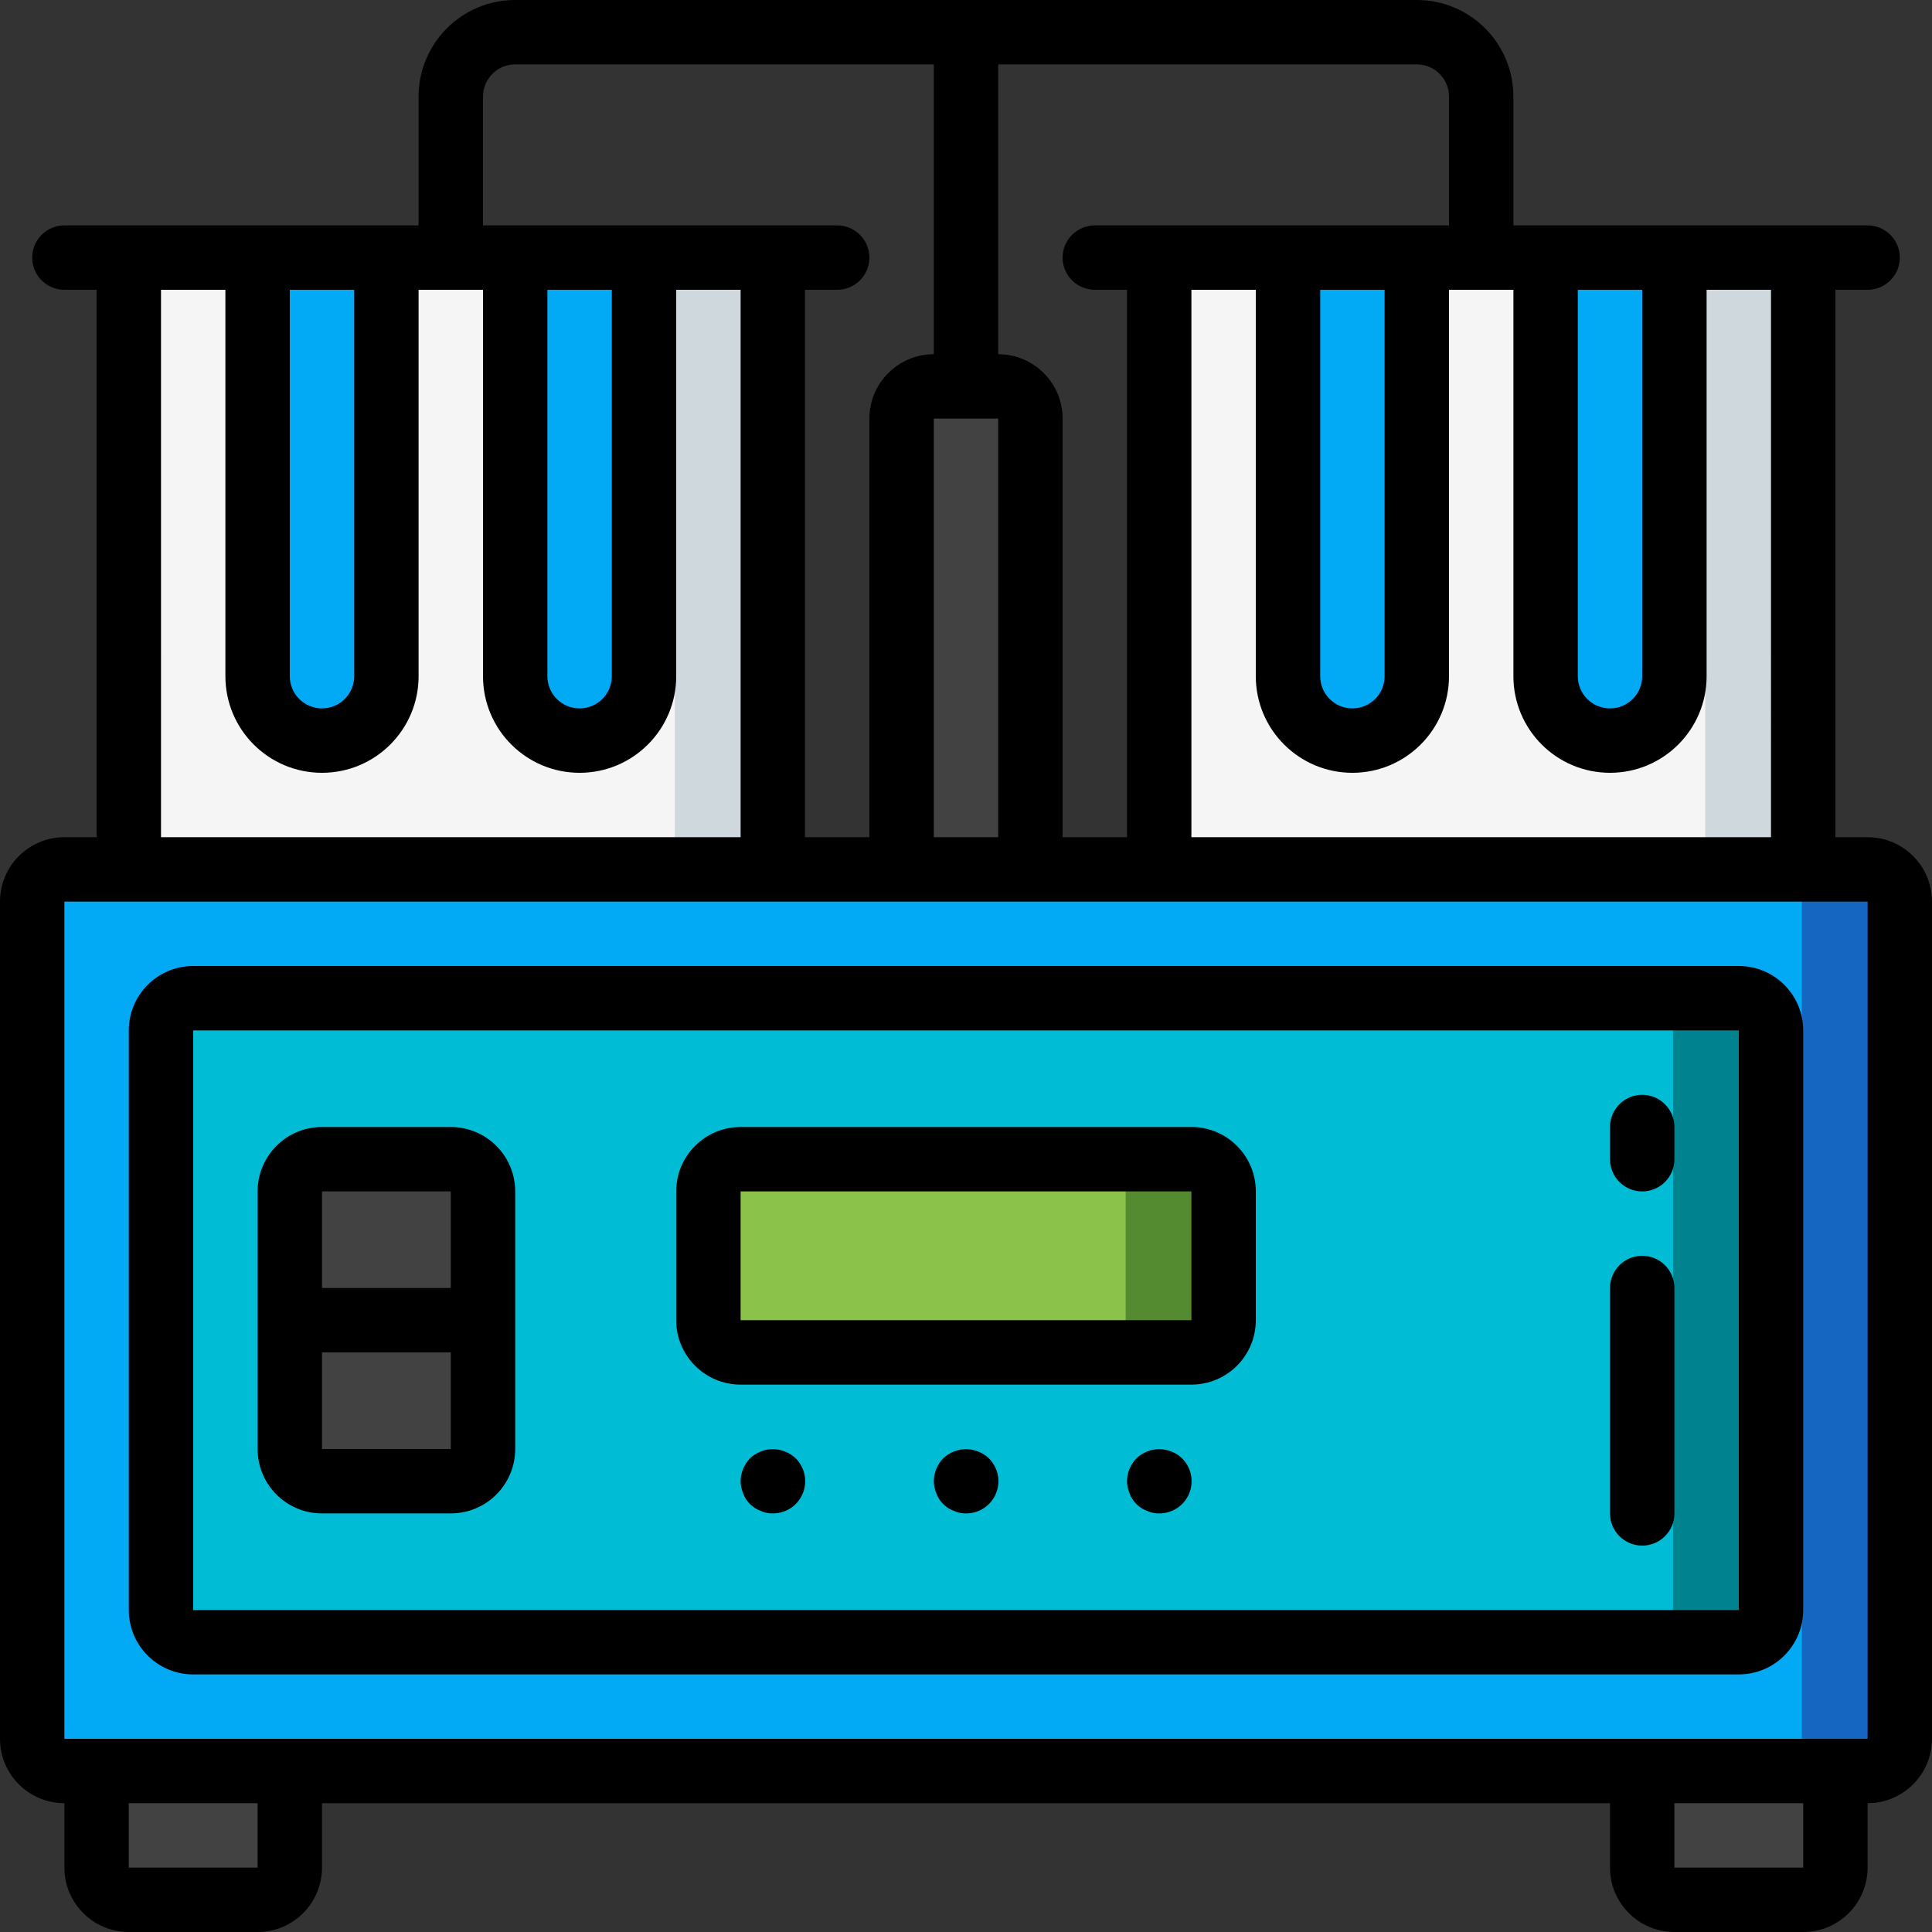 <svg height="503.607pt" viewBox="0 0 503.607 503.607" width="503.607pt" xmlns="http://www.w3.org/2000/svg"><rect x="0" y="0" width="503.607" height="503.607" fill="#333333" stroke="none"/><path d="m33.223 67.148h167.867v159.473h-167.867zm0 0" fill="#cfd8dc"/><path d="m301.812 67.148h167.867v159.473h-167.867zm0 0" fill="#cfd8dc"/><path d="m33.223 67.148h142.688v159.473h-142.688zm0 0" fill="#f5f5f5"/><path d="m301.812 67.148h142.688v159.473h-142.688zm0 0" fill="#f5f5f5"/><path d="m16.434 226.621h470.035c4.633 0 8.391 3.758 8.391 8.395v218.23c0 4.637-3.758 8.395-8.391 8.395h-470.035c-4.637 0-8.395-3.758-8.395-8.395v-218.23c0-4.637 3.758-8.395 8.395-8.395zm0 0" fill="#1566c0"/><path d="m16.434 226.621h444.852c4.637 0 8.395 3.758 8.395 8.395v218.23c0 4.637-3.758 8.395-8.395 8.395h-444.852c-4.637 0-8.395-3.758-8.395-8.395v-218.23c0-4.637 3.758-8.395 8.395-8.395zm0 0" fill="#02a9f4"/><path d="m24.828 461.641h50.359v25.18c0 4.637-3.758 8.395-8.391 8.395h-33.574c-4.637 0-8.395-3.758-8.395-8.395zm0 0" fill="#424242"/><path d="m427.715 461.641h50.359v25.18c0 4.637-3.758 8.395-8.395 8.395h-33.574c-4.633 0-8.391-3.758-8.391-8.395zm0 0" fill="#424242"/><path d="m50.008 260.195h402.887c4.633 0 8.391 3.758 8.391 8.395v151.082c0 4.637-3.758 8.395-8.391 8.395h-402.887c-4.637 0-8.395-3.758-8.395-8.395v-151.082c0-4.637 3.758-8.395 8.395-8.395zm0 0" fill="#00838f"/><path d="m50.008 260.195h377.707c4.633 0 8.391 3.758 8.391 8.395v151.082c0 4.637-3.758 8.395-8.391 8.395h-377.707c-4.637 0-8.395-3.758-8.395-8.395v-151.082c0-4.637 3.758-8.395 8.395-8.395zm0 0" fill="#00bcd4"/><path d="m125.551 344.133v33.57c0 4.637-3.758 8.395-8.395 8.395h-33.574c-4.637 0-8.395-3.758-8.395-8.395v-33.57zm0 0" fill="#424242"/><path d="m125.551 310.559v33.574h-50.363v-33.574c0-4.637 3.758-8.395 8.395-8.395h33.574c4.637 0 8.395 3.758 8.395 8.395zm0 0" fill="#424242"/><path d="m192.695 302.164h117.508c4.637 0 8.395 3.758 8.395 8.395v33.574c0 4.633-3.758 8.391-8.395 8.391h-117.508c-4.633 0-8.391-3.758-8.391-8.391v-33.574c0-4.637 3.758-8.395 8.391-8.395zm0 0" fill="#558b30"/><path d="m192.695 302.164h92.328c4.637 0 8.395 3.758 8.395 8.395v33.574c0 4.633-3.758 8.391-8.395 8.391h-92.328c-4.633 0-8.391-3.758-8.391-8.391v-33.574c0-4.637 3.758-8.395 8.391-8.395zm0 0" fill="#8bc34a"/><g fill="#02a9f4"><path d="m66.797 67.148h33.57v109.113c0 9.273-7.516 16.789-16.785 16.789s-16.785-7.516-16.785-16.789zm0 0"/><path d="m133.941 67.148h33.574v109.113c0 9.273-7.516 16.789-16.785 16.789-9.273 0-16.789-7.516-16.789-16.789zm0 0"/><path d="m335.387 67.148h33.57v109.113c0 9.273-7.516 16.789-16.785 16.789s-16.785-7.516-16.785-16.789zm0 0"/><path d="m402.531 67.148h33.574v109.113c0 9.273-7.516 16.789-16.785 16.789-9.273 0-16.789-7.516-16.789-16.789zm0 0"/></g><path d="m243.059 100.723h16.785c4.637 0 8.395 3.758 8.395 8.391v117.508h-33.574v-117.508c0-4.633 3.758-8.391 8.395-8.391zm0 0" fill="#424242"/><path d="m201.441 394.492c-1.102.027-2.191-.203-3.188-.672-2.105-.77-3.762-2.43-4.535-4.531-.43-1.012-.656-2.094-.668-3.191.031-2.223.902-4.352 2.441-5.957.797-.762 1.734-1.359 2.762-1.766 2.043-.84 4.336-.84 6.379 0 1.035.387 1.98.988 2.77 1.766 2.422 2.398 3.148 6.027 1.84 9.176-1.305 3.148-4.391 5.195-7.801 5.176zm0 0"/><path d="m251.805 394.492c-1.102.027-2.195-.203-3.191-.672-2.102-.77-3.762-2.43-4.531-4.531-.43-1.012-.66-2.094-.672-3.191.031-2.223.902-4.352 2.441-5.957.797-.762 1.738-1.359 2.762-1.766 2.043-.84 4.336-.84 6.379 0 1.039.387 1.98.988 2.77 1.766 2.422 2.398 3.148 6.027 1.844 9.176-1.309 3.148-4.391 5.195-7.801 5.176zm0 0"/><path d="m302.164 394.492c-1.102.027-2.195-.203-3.191-.672-2.102-.77-3.758-2.43-4.531-4.531-.43-1.012-.656-2.094-.672-3.191.031-2.223.906-4.352 2.445-5.957.797-.762 1.734-1.359 2.758-1.766 2.047-.84 4.336-.84 6.379 0 1.039.387 1.984.988 2.773 1.766 2.418 2.398 3.148 6.027 1.84 9.176-1.309 3.148-4.391 5.195-7.801 5.176zm0 0"/><path d="m16.785 470.031v16.789c0 9.27 7.516 16.785 16.789 16.785h33.574c9.27 0 16.785-7.516 16.785-16.785v-16.789h335.738v16.789c0 9.27 7.516 16.785 16.789 16.785h33.57c9.273 0 16.789-7.516 16.789-16.785v-16.789c9.27 0 16.785-7.516 16.785-16.785v-218.23c0-9.27-7.516-16.785-16.785-16.785h-8.395v-142.691h8.395c4.637 0 8.395-3.758 8.395-8.391 0-4.637-3.758-8.395-8.395-8.395h-92.328v-33.574c0-13.906-11.273-25.18-25.18-25.18h-235.016c-13.91 0-25.184 11.273-25.184 25.18v33.574h-92.328c-4.633 0-8.391 3.758-8.391 8.395 0 4.633 3.758 8.391 8.391 8.391h8.395v142.691h-8.395c-9.27 0-16.785 7.516-16.785 16.785v218.23c0 9.27 7.516 16.785 16.785 16.785zm50.363 16.789h-33.574v-16.789h33.574zm402.883 0h-33.57v-16.789h33.57zm-8.391-268.59h-151.082v-142.691h16.785v100.723c0 13.906 11.273 25.18 25.18 25.18s25.18-11.273 25.18-25.18v-100.723h16.789v100.723c0 13.906 11.273 25.18 25.18 25.18s25.18-11.273 25.18-25.18v-100.723h16.789zm-117.508-142.691h16.785v100.723c0 4.637-3.758 8.395-8.395 8.395-4.633 0-8.391-3.758-8.391-8.395zm83.934 0v100.723c0 4.637-3.758 8.395-8.395 8.395s-8.395-3.758-8.395-8.395v-100.723zm-50.363-50.359v33.574h-92.324c-4.637 0-8.395 3.758-8.395 8.395 0 4.633 3.758 8.391 8.395 8.391h8.391v142.691h-16.785v-109.117c0-9.27-7.516-16.785-16.789-16.785v-75.543h109.117c4.633 0 8.391 3.758 8.391 8.395zm-117.508 83.934v109.117h-16.785v-109.117zm-134.293-83.934c0-4.637 3.758-8.395 8.395-8.395h109.113v75.543c-9.27 0-16.789 7.516-16.789 16.785v109.117h-16.785v-142.691h8.395c4.633 0 8.391-3.758 8.391-8.391 0-4.637-3.758-8.395-8.391-8.395h-92.328zm16.785 50.359h16.789v100.723c0 4.637-3.758 8.395-8.395 8.395s-8.395-3.758-8.395-8.395zm-50.359 0v100.723c0 4.637-3.758 8.395-8.395 8.395-4.633 0-8.395-3.758-8.395-8.395v-100.723zm-50.359 0h16.785v100.723c0 13.906 11.273 25.18 25.18 25.18s25.18-11.273 25.18-25.18v-100.723h16.789v100.723c0 13.906 11.273 25.18 25.18 25.18s25.18-11.273 25.18-25.18v-100.723h16.789v142.691h-151.082zm-25.184 159.477h470.035v218.23h-470.035zm0 0"/><path d="m50.359 436.461h402.887c9.27 0 16.785-7.52 16.785-16.789v-151.082c0-9.27-7.516-16.785-16.785-16.785h-402.887c-9.27 0-16.785 7.516-16.785 16.785v151.082c0 9.27 7.516 16.789 16.785 16.789zm0-167.871h402.887v151.082h-402.887zm0 0"/><path d="m117.508 293.77h-33.574c-9.27 0-16.785 7.516-16.785 16.789v67.145c0 9.273 7.516 16.789 16.785 16.789h33.574c4.453 0 8.723-1.77 11.871-4.918 3.148-3.148 4.918-7.418 4.918-11.871v-67.145c0-4.453-1.77-8.723-4.918-11.871-3.148-3.148-7.418-4.918-11.871-4.918zm0 16.789v25.18h-33.574v-25.18zm-33.574 67.145v-25.18h33.574v25.18zm0 0"/><path d="m310.559 293.77h-117.508c-9.273 0-16.789 7.516-16.789 16.789v33.574c0 9.27 7.516 16.785 16.789 16.785h117.508c9.27 0 16.785-7.516 16.785-16.785v-33.574c0-9.273-7.516-16.789-16.785-16.789zm-117.508 50.363v-33.574h117.508v33.574zm0 0"/><path d="m428.066 285.379c-4.637 0-8.395 3.758-8.395 8.391v8.395c0 4.637 3.758 8.395 8.395 8.395 4.633 0 8.395-3.758 8.395-8.395v-8.395c0-4.633-3.762-8.391-8.395-8.391zm0 0"/><path d="m428.066 327.344c-4.637 0-8.395 3.758-8.395 8.395v58.754c0 4.637 3.758 8.395 8.395 8.395 4.633 0 8.395-3.758 8.395-8.395v-58.754c0-4.637-3.762-8.395-8.395-8.395zm0 0"/></svg>